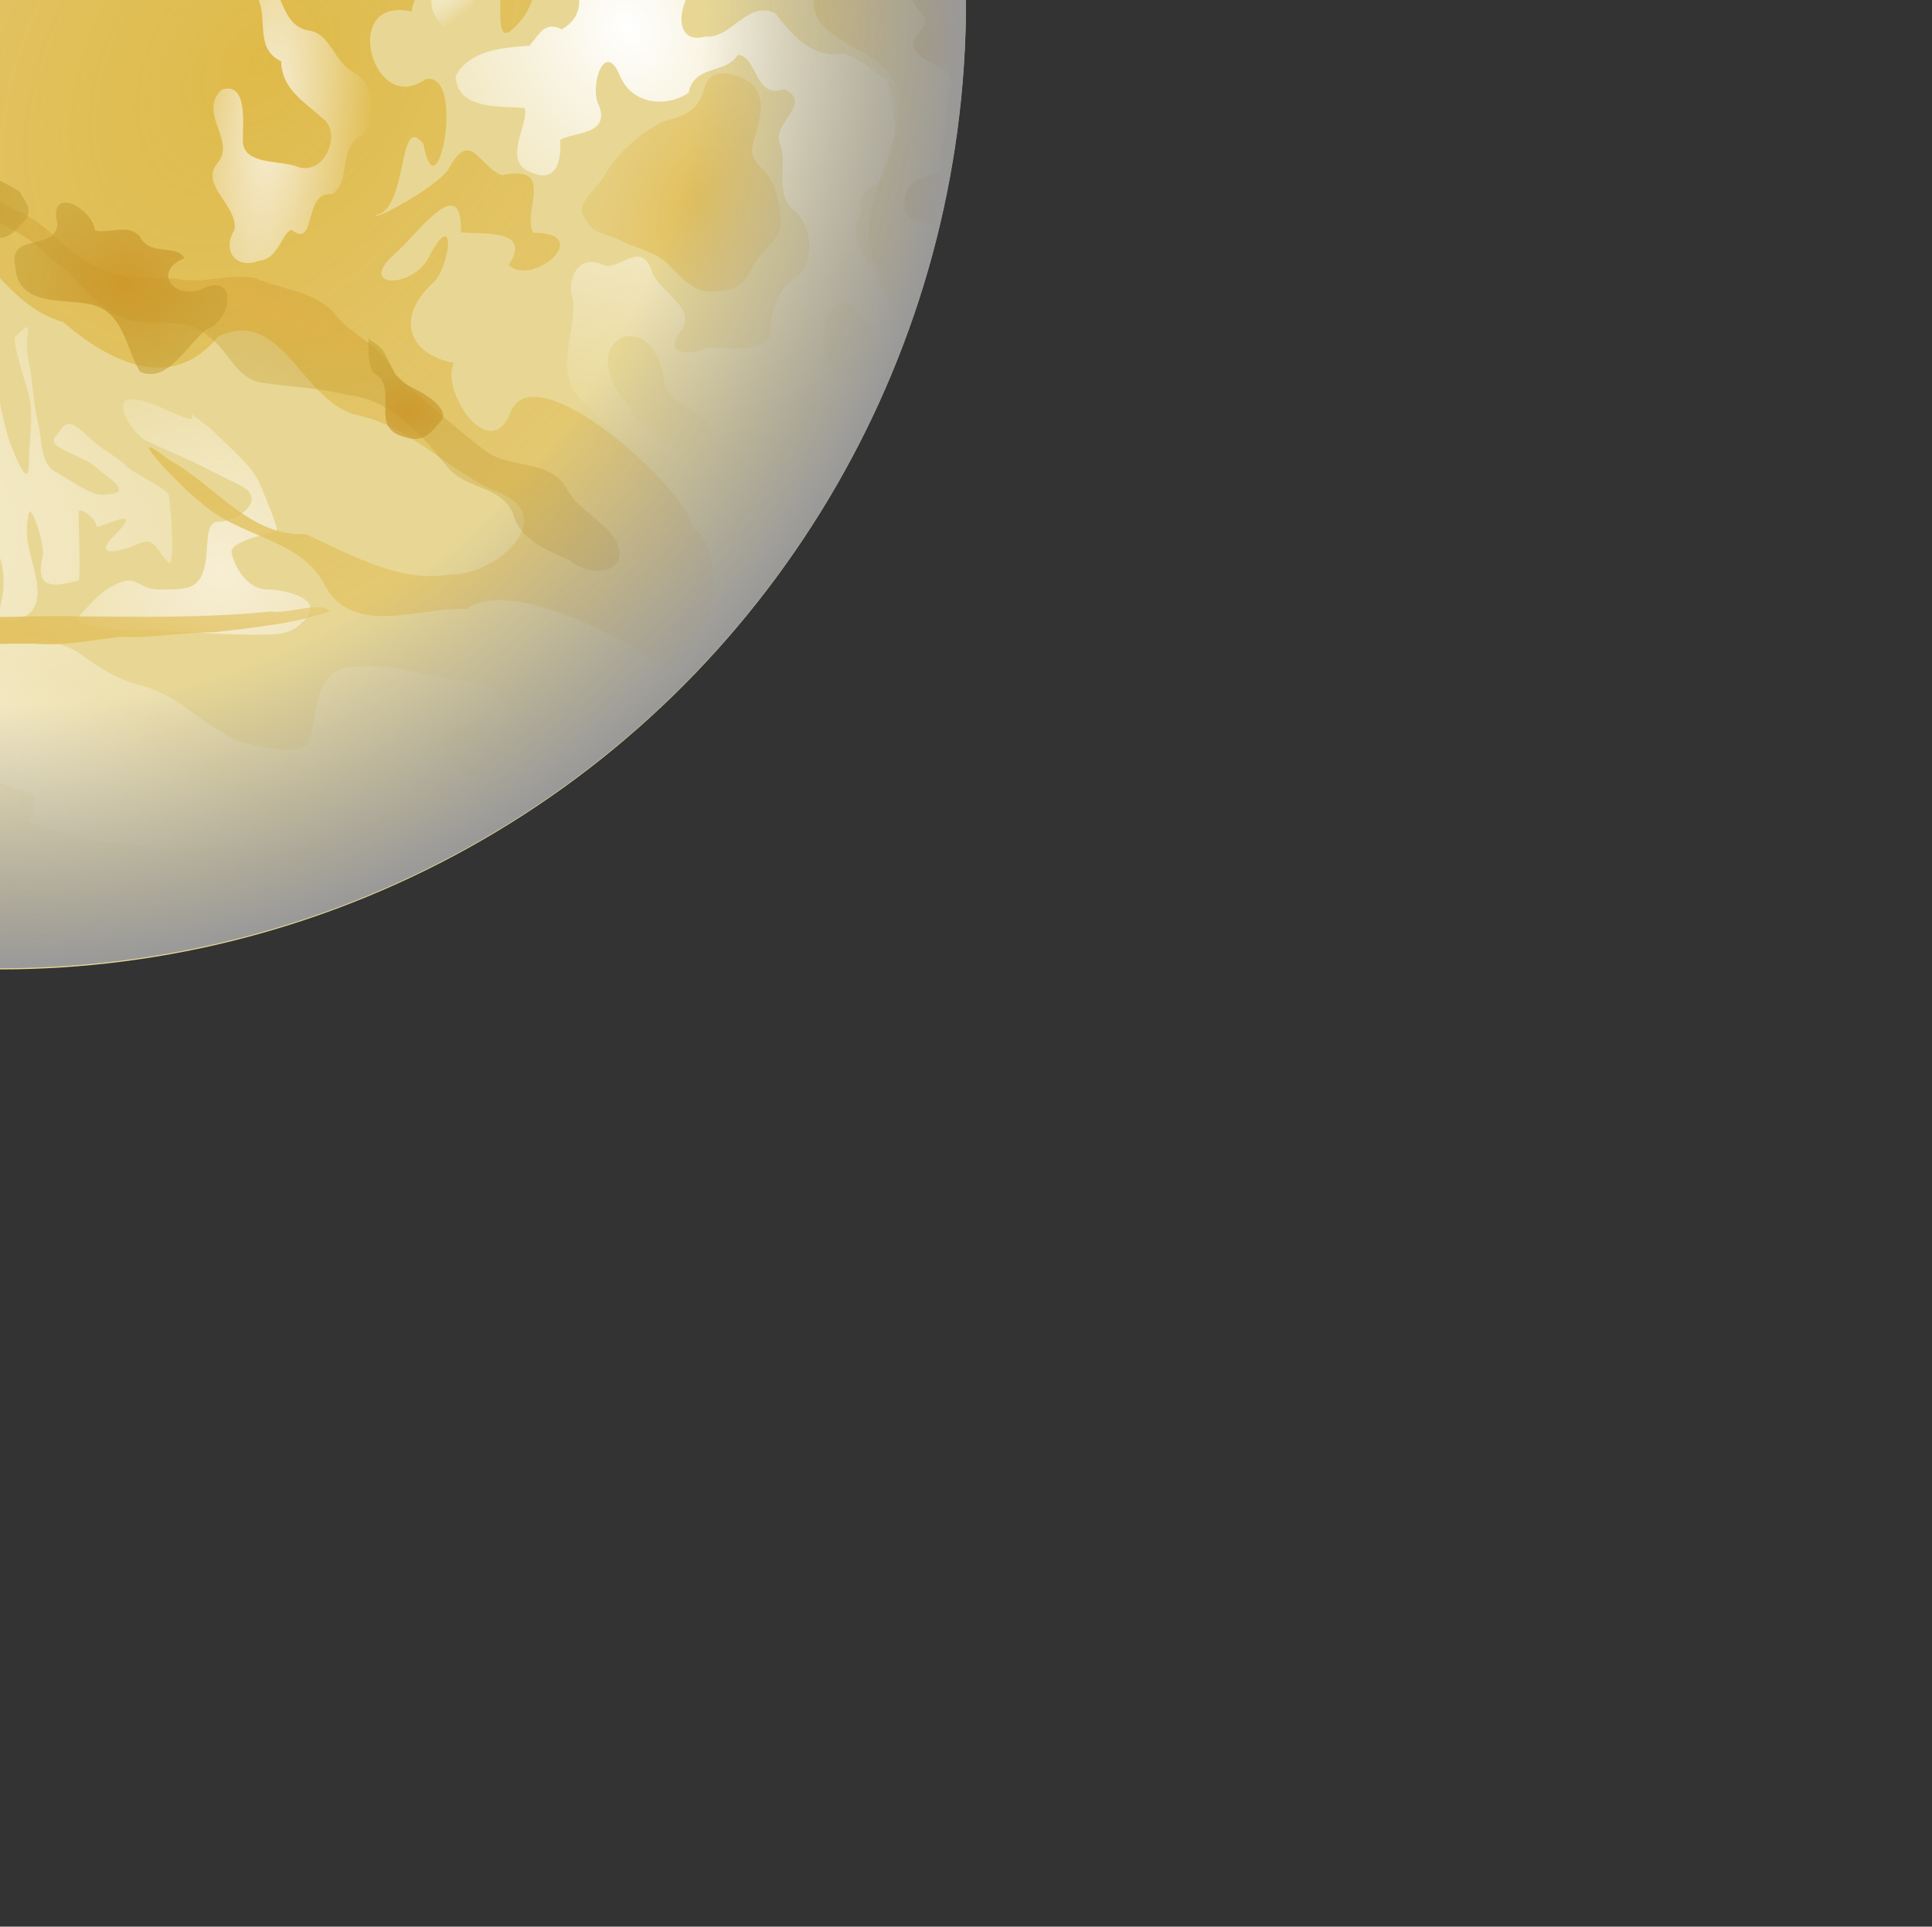 <?xml version="1.0" encoding="UTF-8" standalone="no"?>
<!-- Created with Inkscape (http://www.inkscape.org/) -->

<svg
   id="svg2"
   sodipodi:docname="Venus.svg"
   viewBox="0 0 613.01 611.43"
   sodipodi:version="0.32"
   version="1.1"
   inkscape:version="1.2.1 (9c6d41e410, 2022-07-14)"
   inkscape:export-filename="Venus.png"
   inkscape:export-xdpi="96"
   inkscape:export-ydpi="96"
   xmlns:inkscape="http://www.inkscape.org/namespaces/inkscape"
   xmlns:sodipodi="http://sodipodi.sourceforge.net/DTD/sodipodi-0.dtd"
   xmlns:xlink="http://www.w3.org/1999/xlink"
   xmlns="http://www.w3.org/2000/svg"
   xmlns:svg="http://www.w3.org/2000/svg"
   xmlns:rdf="http://www.w3.org/1999/02/22-rdf-syntax-ns#"
   xmlns:cc="http://creativecommons.org/ns#"
   xmlns:dc="http://purl.org/dc/elements/1.1/">
  <rect x="0" y="0" width="613.01" height="611.43" fill="#333333" stroke="none"/>
  <defs
     id="defs4">
    <linearGradient
       inkscape:collect="always"
       id="linearGradient1027">
      <stop
         style="stop-color:#999999;stop-opacity:0;"
         offset="0.728"
         id="stop1025" />
      <stop
         style="stop-color:#999999;stop-opacity:1;"
         offset="1"
         id="stop1023" />
    </linearGradient>
    <linearGradient
       id="linearGradient1021">
      <stop
         id="stop1017"
         style="stop-color:#ffffff;stop-opacity:1;"
         offset="0" />
      <stop
         id="stop1019"
         style="stop-color:#f8f1dc;stop-opacity:0"
         offset="1" />
    </linearGradient>
    <linearGradient
       id="linearGradient5931">
      <stop
         id="stop5933"
         style="stop-color:#daa02f;stop-opacity:.447"
         offset="0" />
      <stop
         id="stop5935"
         style="stop-color:#bc9624;stop-opacity:.296"
         offset="1" />
    </linearGradient>
    <linearGradient
       id="linearGradient4436">
      <stop
         id="stop4438"
         style="stop-color:#cc9223;stop-opacity:.776"
         offset="0" />
      <stop
         id="stop4440"
         style="stop-color:#c29e33;stop-opacity:.529"
         offset="1" />
    </linearGradient>
    <linearGradient
       id="linearGradient4418">
      <stop
         id="stop4420"
         style="stop-color:#e2c05b"
         offset="0" />
      <stop
         id="stop4422"
         style="stop-color:#e4c873;stop-opacity:.653"
         offset="1" />
    </linearGradient>
    <linearGradient
       id="linearGradient4347">
      <stop
         id="stop4349"
         style="stop-color:#f7eed4"
         offset="0" />
      <stop
         id="stop4351"
         style="stop-color:#f8f1dc;stop-opacity:0"
         offset="1" />
    </linearGradient>
    <linearGradient
       id="linearGradient4322">
      <stop
         id="stop4324"
         style="stop-color:#ffffff"
         offset="0" />
      <stop
         id="stop4326"
         style="stop-color:#f8f1dc;stop-opacity:0"
         offset="1" />
    </linearGradient>
    <radialGradient
       id="radialGradient4331"
       xlink:href="#linearGradient4322"
       gradientUnits="userSpaceOnUse"
       cy="1112.6"
       cx="566.59"
       gradientTransform="matrix(0.322,0.602,-0.516,0.276,958.72,-281.83)"
       r="207.66"
       inkscape:collect="always" />
    <radialGradient
       id="radialGradient4333"
       xlink:href="#linearGradient4322"
       gradientUnits="userSpaceOnUse"
       cy="122.72"
       cx="336.27"
       gradientTransform="matrix(1.505,-0.324,0.053,0.246,-176.38,201.35)"
       r="207.66"
       inkscape:collect="always" />
    <radialGradient
       id="radialGradient4339"
       xlink:href="#linearGradient4322"
       gradientUnits="userSpaceOnUse"
       cy="801.81"
       cx="307.26"
       gradientTransform="matrix(1.31,-0.288,0.159,0.723,-223.12,-199.43)"
       r="207.66"
       inkscape:collect="always" />
    <radialGradient
       id="radialGradient4341"
       xlink:href="#linearGradient4322"
       gradientUnits="userSpaceOnUse"
       cy="1177"
       cx="273.42"
       gradientTransform="matrix(0.244,0.033,-0.014,0.102,222.77,253.05)"
       r="207.66"
       inkscape:collect="always" />
    <radialGradient
       id="radialGradient4343"
       xlink:href="#linearGradient4322"
       gradientUnits="userSpaceOnUse"
       cy="1632.9"
       cx="194.13"
       gradientTransform="matrix(1.767,0.38,-0.144,0.669,85.968,-671.59)"
       r="207.66"
       inkscape:collect="always" />
    <radialGradient
       id="radialGradient4345"
       xlink:href="#linearGradient4347"
       gradientUnits="userSpaceOnUse"
       cy="1995.5"
       cx="260.62"
       gradientTransform="matrix(1.009,0.279,-0.066,0.238,124.84,31.647)"
       r="207.66"
       inkscape:collect="always" />
    <radialGradient
       id="radialGradient4353"
       xlink:href="#linearGradient4347"
       gradientUnits="userSpaceOnUse"
       cy="1501.7"
       cx="48.571"
       gradientTransform="matrix(0.839,-0.254,0.074,0.243,-37.734,-80.893)"
       r="207.66"
       inkscape:collect="always" />
    <radialGradient
       id="radialGradient4355"
       xlink:href="#linearGradient4347"
       gradientUnits="userSpaceOnUse"
       cy="1807.4"
       cx="418.48"
       gradientTransform="matrix(0.439,0.041,-0.039,0.413,324.59,-225.26)"
       r="207.66"
       inkscape:collect="always" />
    <radialGradient
       id="radialGradient4412"
       xlink:href="#linearGradient4347"
       gradientUnits="userSpaceOnUse"
       cy="1287.8"
       cx="423.63"
       gradientTransform="matrix(0.299,-0.056,0.024,0.127,365.47,128.11)"
       r="207.66"
       inkscape:collect="always" />
    <radialGradient
       id="radialGradient4414"
       xlink:href="#linearGradient4347"
       gradientUnits="userSpaceOnUse"
       cy="1548.5"
       cx="393.96"
       gradientTransform="matrix(0.154,0.015,-0.054,0.538,476.84,-444.96)"
       r="207.66"
       inkscape:collect="always" />
    <radialGradient
       id="radialGradient4416"
       xlink:href="#linearGradient4347"
       gradientUnits="userSpaceOnUse"
       cy="1448.4"
       cx="771.32"
       gradientTransform="matrix(0.031,0.033,-0.152,0.142,713.99,115.73)"
       r="207.66"
       inkscape:collect="always" />
    <radialGradient
       id="radialGradient4424"
       gradientUnits="userSpaceOnUse"
       cy="1533.7"
       cx="374.82"
       gradientTransform="matrix(0.844,0.652,-0.939,1.215,1574.4,-1731.2)"
       r="207.66"
       inkscape:collect="always">
      <stop
         id="stop6025"
         style="stop-color:#dfba49"
         offset="0" />
      <stop
         id="stop6027"
         style="stop-color:#e4c873;stop-opacity:.653"
         offset="1" />
    </radialGradient>
    <radialGradient
       id="radialGradient4426"
       xlink:href="#linearGradient4418"
       gradientUnits="userSpaceOnUse"
       cy="1406.5"
       cx="158.99"
       gradientTransform="matrix(0.011,0.125,-0.75,0.066,1401.8,79.76)"
       r="207.66"
       inkscape:collect="always" />
    <radialGradient
       id="radialGradient4428"
       xlink:href="#linearGradient4418"
       gradientUnits="userSpaceOnUse"
       cy="1448.2"
       cx="678.5"
       gradientTransform="matrix(0.024,0.123,-0.722,0.14,1353.2,-26.714)"
       r="207.66"
       inkscape:collect="always" />
    <radialGradient
       id="radialGradient4430"
       xlink:href="#linearGradient4418"
       gradientUnits="userSpaceOnUse"
       cy="1585.3"
       cx="1969.2"
       gradientTransform="matrix(0.123,0.023,-0.021,0.11,26.207,208.23)"
       r="207.66"
       inkscape:collect="always" />
    <radialGradient
       id="radialGradient4432"
       xlink:href="#linearGradient4418"
       gradientUnits="userSpaceOnUse"
       cy="1760.2"
       cx="1641.7"
       gradientTransform="matrix(0.123,0.023,-0.021,0.11,26.207,208.23)"
       r="207.66"
       inkscape:collect="always" />
    <radialGradient
       id="radialGradient4446"
       xlink:href="#linearGradient4436"
       gradientUnits="userSpaceOnUse"
       cy="-728.98"
       cx="4795"
       gradientTransform="matrix(0.154,-0.061,0.041,0.105,-76.908,606.22)"
       r="207.66"
       inkscape:collect="always" />
    <radialGradient
       id="radialGradient4448"
       xlink:href="#linearGradient4436"
       gradientUnits="userSpaceOnUse"
       cy="1670.7"
       cx="4144.9"
       gradientTransform="matrix(0.105,0.015,-0.01,0.072,78.677,305.24)"
       r="207.66"
       inkscape:collect="always" />
    <radialGradient
       id="radialGradient5938"
       xlink:href="#linearGradient5931"
       gradientUnits="userSpaceOnUse"
       cy="3110.5"
       cx="3315.9"
       gradientTransform="matrix(0.642,0.223,-0.034,0.098,-1574.6,-591.26)"
       r="207.66"
       inkscape:collect="always" />
    <radialGradient
       id="radialGradient5943"
       xlink:href="#linearGradient4436"
       gradientUnits="userSpaceOnUse"
       cy="72.615"
       cx="3383.4"
       gradientTransform="matrix(0.398,-0.093,0.012,0.05,-906.33,607.25)"
       r="207.66"
       inkscape:collect="always" />
    <radialGradient
       id="radialGradient6002"
       xlink:href="#linearGradient4436"
       gradientUnits="userSpaceOnUse"
       cy="484.89"
       cx="5263.6"
       gradientTransform="matrix(0.013,-0.352,0.093,0.003,550.99,2241)"
       r="207.66"
       inkscape:collect="always" />
    <radialGradient
       id="radialGradient6008"
       xlink:href="#linearGradient4418"
       gradientUnits="userSpaceOnUse"
       cy="1497.7"
       cx="3020.4"
       gradientTransform="matrix(-0.012,0.125,-0.935,-0.088,1779.1,309.61)"
       r="207.66"
       inkscape:collect="always" />
    <radialGradient
       id="radialGradient6012"
       xlink:href="#linearGradient4418"
       gradientUnits="userSpaceOnUse"
       cy="1501.5"
       cx="501.56"
       gradientTransform="matrix(0.126,0.056,-0.094,0.214,665.99,70.581)"
       r="207.66"
       inkscape:collect="always" />
    <radialGradient
       id="radialGradient6017"
       xlink:href="#linearGradient5931"
       gradientUnits="userSpaceOnUse"
       cy="1146.9"
       cx="3421"
       gradientTransform="matrix(0.35,-0.199,0.074,0.13,-698.74,817.33)"
       r="207.66"
       inkscape:collect="always" />
    <radialGradient
       id="radialGradient6019"
       xlink:href="#linearGradient4436"
       gradientUnits="userSpaceOnUse"
       cy="1456.3"
       cx="3351.6"
       gradientTransform="matrix(0.171,-0.009,0.008,0.154,-177.64,252.51)"
       r="207.66"
       inkscape:collect="always" />
    <radialGradient
       id="radialGradient6021"
       xlink:href="#linearGradient4436"
       gradientUnits="userSpaceOnUse"
       cy="1289.3"
       cx="2793.9"
       gradientTransform="matrix(0.161,0.031,-0.027,0.145,-72.409,142.95)"
       r="207.66"
       inkscape:collect="always" />
    <radialGradient
       id="radialGradient6031"
       xlink:href="#linearGradient4418"
       gradientUnits="userSpaceOnUse"
       cy="1049.4"
       cx="565.64"
       gradientTransform="matrix(-0.106,-0.195,0.545,-0.297,122.66,642.4)"
       r="207.66"
       inkscape:collect="always" />
    <radialGradient
       inkscape:collect="always"
       xlink:href="#linearGradient1027"
       id="radialGradient1029"
       cx="-2.1972655e-06"
       cy="0.788"
       fx="-2.1972655e-06"
       fy="0.788"
       r="306.504"
       gradientUnits="userSpaceOnUse" />
  </defs>
  <sodipodi:namedview
     id="base"
     bordercolor="#666666"
     inkscape:pageshadow="2"
     inkscape:window-y="-9"
     pagecolor="#ffffff"
     inkscape:window-maximized="1"
     inkscape:window-width="1920"
     inkscape:zoom="0.49497475"
     inkscape:window-x="-9"
     showgrid="false"
     borderopacity="1.0"
     inkscape:current-layer="layer2"
     inkscape:cx="278.8021"
     inkscape:cy="-41.416254"
     inkscape:window-height="1001"
     showborder="false"
     inkscape:pageopacity="0.0"
     inkscape:document-units="px"
     inkscape:showpageshadow="2"
     inkscape:pagecheckerboard="0"
     inkscape:deskcolor="#d1d1d1" />
  <g
     inkscape:groupmode="layer"
     id="layer2"
     inkscape:label="Layer 2">
    <g
       id="g562"
       transform="matrix(1,0,0,1.003,-61.435,-51.715)">
      <g
         id="g6033"
         transform="translate(-306.504,-305.716)">
        <circle
           id="path1379"
           style="color:#000000;fill:#e8d794;fill-rule:evenodd"
           transform="matrix(1.007,0,0,1.005,-0.424,-3.111)"
           cx="365.714"
           cy="359.505"
           r="304.286" />
        <path
           id="path2836"
           inkscape:connector-curvature="0"
           sodipodi:nodetypes="ccsssssssssssssssssssssssssssssssssssssssssssssssssssssssssssssssssssssssssssssssssssssssssssssssssssssssssssssssssssssc"
           style="color:#000000;fill:url(#radialGradient4343);fill-rule:evenodd"
           d="m 522.05,622.27 c 5.3,-2.94 7.66,-4.52 11.16,-6.69 -4.62,-2.09 -11.06,-9.29 -16.07,-11.79 -6.02,-3.01 -6.97,-6.47 -8.57,-12.86 -1.2,-4.82 12.55,-4.28 17.14,-4.28 10.26,0 -0.52,-10.52 -1.42,-11.43 -2.3,-2.3 -15.77,-3.23 -20,-4.29 -7.47,-1.86 -11.8,-2.85 -20,-2.85 -8.93,0 -11.46,1.47 -14.29,7.14 -2.33,4.66 -2.34,13.24 -4.29,17.14 -2.25,4.51 -18.62,0.35 -20,0 -5.17,-1.29 -13.58,-7.33 -17.14,-10 -6.03,-4.52 -11.32,-7.11 -17.14,-8.57 -7.04,-1.76 -13.98,-6.55 -18.57,-10 -3.35,-2.51 -13.54,-4.81 -17.15,-5.71 -6.66,-1.67 -12.26,-1.43 -20,-1.43 -5.49,0 -15.12,-1.28 -21.42,-2.86 -10.09,-2.52 -20.13,-1.82 -30,-4.28 -7.65,-1.92 -16.16,-4.29 -24.29,-4.29 -7.8,0 -18.29,-5.29 -25.71,-7.14 -5.99,-1.5 -14.52,-6.97 -18.58,-10 -4.09,-3.08 -11.7,-5.14 -15.71,-7.15 -4.81,-2.4 -13.22,-1.42 -20,-1.42 -7.33,0 -12.97,-1.46 -18.57,-2.86 -5.72,-1.43 -9.77,-5.49 -12.86,-8.57 -4,-4.01 1.27,-13.63 1.43,-14.29 0.3,-1.21 12.5,-2.85 14.29,-10 2.18,-8.73 11.94,1.03 12.85,2.86 2.8,5.6 12.5,1.34 18.57,2.86 5.48,1.36 7.03,8.45 10,11.42 5.86,5.86 2.38,-2.34 4.29,-10 0.87,-3.46 14.81,-2.85 18.57,-2.85 5.2,0 14.49,1.83 18.57,2.85 10.18,2.55 10.63,-5.2 25.72,-1.42 6.71,1.67 10.36,6.87 17.14,8.57 9.81,2.45 11.65,-1.21 17.14,4.28 5.16,5.16 1.97,10.89 10,2.86 6.4,-6.4 3.33,-2.41 5.72,7.14 2,7.99 10.56,-1.99 12.85,-4.28 4.26,-4.26 -5.71,11.12 -5.71,17.14 0,2.42 14.19,4.95 15.71,5.71 3.72,1.86 3.79,12.01 2.86,15.72 -2.57,10.27 1.99,8.29 7.14,5.71 5.98,-2.98 4.08,-10.83 2.86,-15.71 -1.58,-6.35 -3.04,-10.69 -1.43,-17.14 0.69,-2.74 5.33,10.12 4.29,14.28 -2.81,11.24 5.88,8.53 11.43,7.14 0.74,-0.18 0,-19.49 0,-21.42 0,-2.39 5.71,1.9 5.71,4.28 0,1.39 16.43,-7.85 5.72,2.86 -8.05,8.05 3.87,4.49 7.14,2.86 5.54,-2.78 5.57,1.29 10,5.71 2.23,2.23 0.6,-20.02 0,-21.43 -0.91,-2.11 -11.32,-7.03 -12.86,-8.57 -3.93,-3.93 -8.24,-5.39 -12.86,-10 -7.33,-7.34 -7.84,-2.15 -10,0 -3.83,3.84 9.02,6.16 12.86,10 2.94,2.94 13.61,8.57 1.43,8.57 -3.73,0 -11.73,-5.86 -14.29,-7.14 -5.07,-2.54 -4.45,-10.69 -5.71,-15.72 -1.76,-7.02 -1.66,-13.79 -2.86,-18.57 -2.26,-9.04 2.85,-15.7 -4.28,-8.57 -1.29,1.29 3.48,15.36 4.28,18.57 1.56,6.23 0,14.97 0,21.43 0,10.62 -6.37,-6.91 -7.14,-10 -1.71,-6.84 -2.86,-11.16 -2.86,-18.57 0,-6.98 -3.52,-11.32 -5.71,-15.71 -2.91,-5.81 -2.98,-10.13 -7.14,-14.29 -0.52,-0.51 2.39,15.31 2.85,17.14 1.54,6.15 4.1,10.66 5.72,17.15 1.43,5.72 2.85,10.05 2.85,18.57 0,12.41 -4.71,4.85 -7.14,0 -2.46,-4.92 -5.4,-9.69 -8.57,-12.86 -6.09,-6.09 3.83,-11.54 -7.14,-14.29 -7.59,-1.89 -5.79,-5.01 -14.29,-7.14 -4.43,-1.11 6.44,-10.72 7.14,-11.43 7.27,-7.26 -18.15,-5.92 -4.28,-12.85 7.45,-3.73 -7.39,-9.41 -8.57,-10 -0.93,-0.47 -8.57,-19.45 -8.57,-4.29 0,8.34 -0.32,7.3 -8.58,11.43 -3.86,1.93 1.43,12.65 1.43,17.14 0,8.23 3.17,10.31 7.15,14.29 6.05,6.05 5.99,13.28 -1.43,11.43 -5.75,-1.44 -9.39,-4.29 -18.57,-4.29 -8.66,0 -2.48,-8.57 -12.86,-8.57 -8.62,0 -11.19,1.55 -17.14,-1.43 -7.46,-3.73 -5.77,-9.79 -4.29,-15.71 2.24,-8.98 -5.53,-8.53 -11.43,-10 -7.58,-1.9 -12.72,1.42 -20,1.42 -6.27,0 -6.1,9.36 -8.57,14.29 -0.88,1.75 -11.95,6.56 -14.29,7.14 -4.38,1.1 -11.35,-5.67 -14.28,-7.14 -5.38,-2.69 -13.61,-1.43 -20,-1.43 -4.71,0 -12.44,-5.97 -17.14,-7.14 -8.54,-2.14 -13.57,2.84 -15.72,7.14 -3.76,7.53 -2.07,9.61 -8.57,12.86 -4.8,2.4 -17.05,-0.69 -20,-1.43 -5.74,-1.44 -9.76,-5.48 -12.857,-8.57 -4.371,-4.37 -6.958,-7.1 -12.857,-8.57 -10.379,-2.6 -9.064,0.83 -7.322,6.43 9.528,30.56 27.186,61.83 43.216,83.75 2.28,3.12 33.1,-2.22 35.53,-1.61 6.51,1.63 12.91,2.17 20,5.71 6.02,3.01 14.14,3.5 18.58,5.72 7.59,3.79 12.43,7.75 21.42,10 7.6,1.89 12.66,1.28 18.58,5.71 3.93,2.95 16.93,5.66 22.85,7.14 7.13,1.79 14.17,4.26 20,5.72 8.34,2.08 19.19,10.31 24.29,12.86 6.86,3.43 15.96,5.47 24.28,7.14 8.89,1.78 15.94,4.28 25.72,4.28 7.84,0 18.11,5.24 25.71,7.15 2.77,0.69 2.02,6.55 0,8.57 -1.36,1.36 14.73,5.46 15.72,5.71 6.97,1.74 14.55,1.14 21.43,2.86 6.23,1.56 14.97,0 21.42,0 h 50 c 8.63,0 12.75,-1.4 18.58,-2.86 6.23,-1.56 11.3,-0.09 17.76,-0.09 z" />
        <path
           id="path2851"
           style="color:#000000;fill:url(#radialGradient4331);fill-rule:evenodd"
           inkscape:connector-curvature="0"
           d="m 649.29,382.36 c 3.49,10.4 3.64,22.66 -1.55,32.52 -4.17,2.06 -7.96,3.51 -6.55,9.59 -4.59,6.97 1.5,13.68 4.07,20.04 3.4,4.6 7.38,18.39 -2.81,14.88 -2.6,-5.44 -7.62,-9.52 -11.76,-2.54 -3.4,7.69 -1.9,16.99 6.18,20.66 3.84,7.86 -12.81,5.26 -9.01,14.85 2.25,7.99 -7.33,15.38 -12.7,7.85 -1.06,-6.65 -6.76,-7.47 -8.73,-0.7 -0.8,12.2 -11.67,1.34 -12.48,-5.23 -2.19,-7.87 -12.44,-7.66 -15.01,-14.95 -0.86,-7.16 -3.86,-16.78 -12.94,-15.57 -9.31,3.91 -4.21,15.69 0.84,21.13 4.15,7.14 10.18,12.24 16.86,16.77 4.13,3.98 16.06,13.23 8.73,18.45 -9.55,-1.51 -16.6,-9.96 -22.28,-17.24 -5.84,-8.65 -15.12,-14.42 -20.85,-23.15 -3.71,-9.14 1.05,-17.84 0.59,-27.01 -2.61,-7.19 1.74,-15.85 10.11,-11.3 5.36,0.56 11.25,-7.62 14.6,1.2 1.94,7.13 15.23,11.98 9.3,19.54 -5.84,7.45 3.18,7.6 8.24,5.21 6.56,-0.45 16.03,2.18 20.38,-3.73 -0.23,-7.29 1.96,-15.46 8.77,-19.29 5.17,-4.63 4.21,-15.23 -0.7,-19.94 -7.68,-5.26 -2.24,-15.12 -5.34,-22.23 -1.98,-5.82 10.73,-12.56 1.51,-16.7 -9.44,3.39 -8.47,-10.47 -14.69,-10.84 -3.91,6.24 -13.83,3 -15.64,12.02 -7.56,5.01 -18.45,3.4 -21.94,-5.81 -4.96,-11.16 -9.57,4.22 -6.55,9.72 3.74,9.53 -8.04,8.41 -12.23,10.96 0.33,6.34 -0.97,13.88 -9.26,10.3 -9.68,-3.37 -0.23,-15.92 -2.08,-20.39 -7.75,-0.7 -21.31,0.81 -21.88,-10.09 4.56,-8.33 15.1,-8.96 23.46,-9.58 3.12,-3.68 4.89,-7.93 10.23,-5.2 7.5,-4.17 6.99,-12.56 0.74,-17.47 -0.17,-4.53 -1.1,-14.13 1.82,-15.86 4.76,1.31 6.02,14.81 10.09,10.83 -2.22,-6.29 -2.37,-17.66 6.96,-11.09 0.94,5.38 -0.71,16.88 8.55,12.55 6.66,-5.35 19.62,-3.11 14.59,7.34 -5.66,4.1 -7.97,18.86 2.8,16.01 8.35,0.7 13.32,-11.6 22.15,-7.46 5.54,7.12 11.58,14.42 21.76,12.82 5.14,1.46 8.98,5.66 13.65,8.13 z" />
        <path
           id="path4361"
           style="color:#000000;fill:url(#radialGradient4428);fill-rule:evenodd"
           inkscape:connector-curvature="0"
           d="m 238.57,266.65 c 9.19,1.5 17.74,-3.89 26.7,-5.05 12.04,-1.55 24.48,0.69 36.23,-3.19 7.36,-1.47 12.94,-7.28 20.43,-8.44 6.61,-3.25 14.14,-2.39 20.87,-4.82 6.63,-3.65 13.99,-5.2 21.23,-7.08 6.71,-2.33 13.12,-5.61 20.34,-6.25 7.9,-2.3 16.55,-1.66 24.24,0.68 -5.9,6.06 -13.54,9.89 -20.51,14.5 -7.87,6.05 -12.66,15.24 -14.97,24.74 -2.58,5.45 -7.39,10.49 -13.33,12.05 -14.33,3.03 -29.24,-0.19 -43.55,3.27 -11.2,1.71 -22.57,0.54 -33.83,1.5 -7.83,0.47 -13.12,-6.16 -20,-8.47 -6.7,-0.81 -14.66,-0.33 -19.09,-6.62 -1.83,-2.1 -3.33,-4.45 -4.76,-6.82 z" />
        <path
           id="path2856"
           style="color:#000000;fill:url(#radialGradient4339);fill-rule:evenodd"
           inkscape:connector-curvature="0"
           d="m 437.14,232.36 c 2.84,0 16.28,1.57 21.43,2.86 9,2.25 -9.5,8.57 -12.86,8.57 -6.57,0 -13.32,1.43 -21.42,1.43 -8.56,0 -12.66,1.02 -20,2.86 -7.59,1.89 -14,4.85 -18.58,7.14 -7.23,3.62 -12.11,6.05 -17.14,8.57 -5.16,2.58 -8.12,6.69 -11.43,10 -7.87,7.87 -0.05,7.87 2.86,7.14 5.8,-1.45 9.24,-4.95 12.86,-8.57 3.86,-3.86 10.26,-5.13 14.28,-7.14 6.28,-3.14 11.7,-4.35 17.15,-5.71 6.38,-1.6 10.41,-2.61 17.14,-4.29 5.99,-1.5 10.44,-2.86 18.57,-2.86 8.16,0 11.51,-0.67 18.57,2.86 6.95,3.48 16.13,0.97 2.86,4.29 -7.36,1.83 -14.18,0.66 -18.57,2.85 -5.27,2.64 -0.12,12.98 -4.29,17.15 -5.48,5.48 -6.18,7.14 -15.71,7.14 -6.89,0 -9.7,-4.21 -15.72,-5.72 -3.34,-0.83 -9.92,7.11 -12.85,8.58 -6.28,3.13 -9.87,2.72 -14.29,7.14 -3.43,3.43 -5.52,11.04 -7.14,14.28 -3.33,6.66 -5.91,10.39 -8.57,15.72 -2.81,5.62 -12.86,4.36 -12.86,-2.86 0,-7.1 4.28,-10.51 4.28,-18.57 0,-6.46 4.64,-11.78 -2.85,-4.29 -3.81,3.81 -1.91,13.34 -5.72,17.15 -5.26,5.26 -13.01,-8.1 -17.14,-14.29 -1.87,-2.8 -3.78,7.14 -7.14,7.14 -9.22,0 -1.03,-16.11 -11.43,-5.71 -2.59,2.59 4.28,12.63 4.28,17.14 0,9.17 -0.91,10.94 -8.57,12.86 -6.97,1.74 -8.09,1.67 -14.28,-1.43 -4.79,-2.39 -10.02,-6.44 -14.29,-8.57 -6.31,-3.15 -12.79,-3.54 -17.14,-5.71 -5.58,-2.79 -13.41,-1.57 -18.57,-2.86 -8.7,-2.18 -13.8,0.94 -18.57,5.71 -6.04,6.04 -5.95,4.89 1.42,8.57 8.64,4.32 1.65,9.18 -2.85,11.43 -6.54,3.27 -14.46,4.33 -20,5.72 -6.23,1.55 -14.97,0 -21.43,0 -5.56,0 -13.47,6.73 -17.14,8.57 -8.68,4.34 1.83,11.83 4.28,14.28 5.12,5.12 6.88,5.19 10,11.43 2.32,4.63 0.46,16.11 1.43,20 2.02,8.07 9.69,8.78 11.43,15.72 1.79,7.18 -11.76,5.71 -17.14,5.71 -5.58,0 -12.59,-9.73 -14.29,-11.43 -3.57,-3.57 -5,-9.28 -8.57,-12.85 -3.42,-3.43 -15.03,-0.89 -18.57,0 -9.46,2.36 -9.91,-5.36 -11.43,-11.43 -1.18,-4.71 4.07,-12.44 5.71,-15.72 3.37,-6.73 4.64,-12.88 2.86,-20 -2.22,-8.89 0.87,-13.29 5.71,-15.71 5.88,-2.94 12.91,-2.17 17.15,-4.29 6.91,-3.45 7.75,-6.58 15.71,-8.57 9.58,-2.39 13.5,-2.58 11.43,5.72 -1.45,5.8 -9.47,10 2.86,10 8.88,0 10.16,-2.86 18.57,-2.86 5.76,0 5.71,-11.74 5.71,-12.86 0,-5.57 -7.14,-5.45 -7.14,-14.28 0,-5.01 9.38,-8.58 14.29,-8.58 8.61,0 10.53,-2.32 15.71,2.86 3.7,3.7 7.11,11.29 4.29,0 -2.55,-10.18 3.58,-9.83 10,-11.43 10.01,-2.5 4.16,-6.4 -4.29,-4.28 -11.35,2.83 -2.99,-8.51 0,-10 4.97,-2.49 17.14,0 22.86,0 6.19,0 9.95,4.27 15.71,5.71 8.15,2.04 10.72,-2.86 18.57,-2.86 6.69,0 9.39,-5.92 11.43,-10 0.62,-1.24 18.31,-2.43 20,-2.85 5.31,-1.33 9.97,-5.68 12.86,-8.57 2.9,-2.9 11.93,-5.72 17.14,-5.72 5.9,0 10.47,-5.83 15.72,-7.14 4.29,-1.08 9.93,-4.27 15.71,-5.72 7.56,-1.89 10.99,-5.6 17.14,-7.14 6.84,-1.71 13.77,-1.2 18.57,0 3.02,0.75 9.47,-1.03 11.43,-1.43 z" />
        <path
           id="path2858"
           style="color:#000000;fill:url(#radialGradient4341);fill-rule:evenodd"
           inkscape:connector-curvature="0"
           d="m 264.29,375.22 c 6.61,1.65 -13.19,-4.29 -20,-4.29 -7.3,0 -14.63,0.09 -20,1.43 -8.24,2.06 -11.39,6.99 -12.86,12.86 -2.65,10.58 9.86,3.61 12.86,2.86 7.52,-1.89 10.19,-5.41 17.14,-7.15 6.94,-1.73 11.59,3.65 15.71,5.72 6.01,3 9.42,4.43 15.72,2.86 6.34,-1.59 10.68,-3.05 17.14,-1.43 6.16,1.54 15.94,-0.42 20,-1.43 9.54,-2.39 -8.79,-8.27 -10,-8.57 -9.25,-2.32 -10.08,-1.06 -15.71,-8.57 -1.82,-2.43 -10.92,-6.89 -14.29,-8.58 -6.92,-3.46 -11.28,-6.85 -7.14,1.43 3.82,7.64 6.66,-0.22 1.43,12.86 z" />
        <path
           id="path2860"
           style="color:#000000;fill:url(#radialGradient4355);fill-rule:evenodd"
           inkscape:connector-curvature="0"
           d="m 428.57,488.08 c 3.05,6.09 -13.38,-5.94 -20,-4.29 -4.55,1.14 1.52,10.76 5.72,12.86 6.42,3.21 11.1,4.84 15.71,7.14 5.27,2.64 9.83,4.92 14.29,7.14 8.65,4.33 -0.78,11.43 -7.15,11.43 -4.46,0 -2.85,8.55 -4.28,14.29 -1.86,7.44 -6.16,7.14 -14.29,7.14 -7.51,0 -6.7,-5.22 -14.28,-1.43 -5.37,2.69 -8.01,6.58 -11.43,10 -3.72,3.72 14.77,4.29 17.14,4.29 13.08,0 26.17,1.43 37.14,1.43 9.62,0 12.65,0.21 17.15,-4.29 7.64,-7.64 -7.46,-10 -11.43,-10 -6.4,0 -10.26,-6.76 -11.43,-11.43 -1.01,-4.02 12.47,-6.23 14.28,-7.14 0.88,-0.44 -5.35,-15 -5.71,-15.71 -2.63,-5.26 -9.76,-11.2 -12.86,-14.29 -3.58,-3.59 -0.9,-1.01 -8.57,-7.14 z" />
        <path
           id="path2864"
           inkscape:connector-curvature="0"
           sodipodi:nodetypes="ccsssssssssssssssssssssc"
           style="color:#000000;fill:url(#radialGradient4353);fill-rule:evenodd"
           d="m 65.714,306.29 c 5.536,-32.14 17.49,-65.89 28.572,-86.07 -1.775,-8.04 13.894,6.04 18.574,10.71 5.83,5.84 -3.08,11.54 -5.72,12.86 -5.69,2.85 13.02,2.86 15.72,2.86 h 24.28 c 8.78,0 16.52,-1.43 25.72,-1.43 7.02,0 15.06,-0.19 20,-1.43 6.6,-1.65 11.19,-4.23 17.14,-5.71 6.02,-1.51 11.48,-4.3 17.14,-5.72 8.48,-2.12 17.48,-2.22 25.72,-4.28 8.22,-2.06 18.76,-2.55 25.71,-4.29 6.98,-1.74 16.84,-1.43 22.86,-1.43 8.25,0 -12.64,9.39 -15.72,10 -11.66,2.33 -23.14,3.49 -34.28,5.72 -10.86,2.17 -18.04,9.15 -27.14,11.43 -9.41,2.35 -14.79,6.19 -24.29,8.57 -8.05,2.01 -17.24,8.63 -24.29,12.85 -7.09,4.26 -14.74,6.18 -20,11.43 -4.7,4.7 -15.42,4.21 -21.42,5.72 -8.99,2.24 -17.19,2.87 -25.72,7.14 -7.77,3.89 -14.564,4.42 -19.999,7.14 -5.465,2.74 -11.136,2.79 -17.142,4.29 -1.386,0.34 -4.286,-0.36 -5.715,-0.36 z" />
        <path
           id="path2866"
           inkscape:connector-curvature="0"
           sodipodi:nodetypes="ccsssssssssscsssssssssssssc"
           style="fill:url(#radialGradient4333);fill-rule:evenodd"
           d="M 543.93,107.72 C 521.39,91.845 490.32,76.613 475.18,71.648 c -5.14,1.284 -28.78,9.657 -36.61,13.571 -5.68,2.843 -16.98,3.889 -24.28,5.715 -9.92,2.478 -20.06,3.726 -30,5.714 -9.96,1.99 -18.44,3.692 -28.58,5.712 -10.08,2.02 -20.88,1.43 -31.42,1.43 h -77.15 c -7.56,0 -14.14,0.04 -20,-1.43 -16.16,-4.039 -26.04,-1.26 -32.85,3.57 -30.19,21.44 -51.19,43.15 -64.83,60.18 -6.14,6.71 22.87,6.25 31.97,6.25 10.44,0 20.68,1.43 31.43,1.43 9.37,0 18.82,-1.43 28.57,-1.43 h 27.14 c 14.83,0 28.52,-2.85 42.86,-2.85 11.5,0 22.52,-2.86 34.28,-2.86 8.66,0 18.66,-6.45 27.15,-8.57 13.19,-3.3 24.56,-6.86 37.14,-10 9.08,-2.27 19.6,-4.29 28.57,-4.29 9.43,0 22.35,-3.44 31.43,-5.71 12.03,-3.01 26.3,-3.87 35.71,-8.57 6.48,-3.24 15.46,-6.47 24.29,-10 6.95,-2.78 12.21,-2.34 20,-4.29 5.39,-1.35 10.75,-5.91 13.93,-7.5 z" />
        <path
           id="path2868"
           inkscape:connector-curvature="0"
           sodipodi:nodetypes="cssssssssssssssssssssssssc"
           style="color:#000000;fill:url(#radialGradient4345);fill-rule:evenodd"
           d="m 234.29,479.51 c -3.29,5.81 -1.09,13.54 2.85,21.42 3.26,6.51 6.26,9.11 11.43,14.29 4.44,4.44 105.88,34.19 110,42.86 3.56,7.47 -12.97,5.71 -17.14,5.71 -9.05,0 -193.03,-31.43 -200,-31.43 -7.14,0 -24.29,1.68 -21.25,5.72 118.09,156.91 306.58,144.65 404.82,82.68 2.08,-1.32 -14.02,-7.91 -15,-8.4 -5.43,-2.72 -7.62,-9.52 -10,-14.28 -2.31,-4.63 -4.45,-13.52 -5.71,-18.57 -1.54,-6.15 -6.17,-10.12 -11.43,-11.43 -6.27,-1.57 -10.17,-3.18 -17.15,-1.43 -6.96,1.74 -10.55,2.86 -18.57,2.86 -4.82,0 -13.11,1.42 -20,1.42 h -21.43 c -8.13,0 -12.69,-1.03 -20,-2.85 -5.99,-1.5 -10.77,-4.68 -15.71,-7.15 -7.87,-3.93 -5.48,-5.05 2.86,-7.14 7.35,-1.84 14.98,1.06 18.57,2.86 5.1,2.55 11.72,2.93 17.14,4.28 6.23,1.56 14.97,0 21.43,0 13.52,0 -0.51,-17.65 -4.29,-21.42 -4.02,-4.03 -5.57,-22.35 -38.57,-25.72 -6.72,-0.69 -11.49,-1.59 -17.14,-4.28 -31.08,-14.85 -126.6,-33.84 -135.71,-30 z" />
        <path
           id="path4357"
           style="color:#000000;fill:url(#radialGradient4426);fill-rule:evenodd"
           inkscape:connector-curvature="0"
           d="m 487.14,149.51 c -17.02,0.62 -30.38,13.14 -45.89,18.69 -11.7,3.94 -23.94,6.45 -36.34,5.59 -16.92,-0.15 -33.89,0.68 -50.73,-1.37 -12.53,-0.39 -25,-2.13 -37.57,-1.49 -17.63,0.71 -36.4,-2.73 -52.76,5.7 -13.08,4.37 -27.04,6.17 -39.19,13.11 -5.79,1.42 -9.95,8.31 -0.74,6.57 6.33,0.06 16.63,-1.23 20.28,3.71 -4.3,1.6 -17.41,4.36 -6.23,7.46 15.11,5.53 31.2,1.52 46.8,1.69 15.06,-1.05 30.16,-1.58 45.23,-2.52 14.25,0.54 27.95,-3.82 41.9,-5.64 16.96,-1.08 35.31,2.79 50.8,-6.24 9.21,-2.82 17.07,-8.28 25.53,-12.64 11.76,-5.04 23.68,-9.73 35.29,-15.12 8.43,-4.19 13.7,-11.17 3.62,-17.5 z" />
        <path
           id="path4359"
           inkscape:connector-curvature="0"
           sodipodi:nodetypes="cccccccccccccccccccccccccccccccccccccccccccccccccccccccccccc"
           style="color:#000000;fill:url(#radialGradient4424);fill-rule:evenodd"
           d="m 656.43,460.93 c 27.74,-76.97 24.68,-167.15 -17.86,-245.89 -11.82,0.01 -39.93,10.21 -35.71,28.75 -6.98,1.06 -14.13,-16.47 -21.56,-2.86 -9.82,12.86 -31.04,1.95 -15.62,-10.26 20.08,-1.91 2.28,-49.44 -5.68,-19.74 -0.6,21.92 -30.31,9.96 -34.39,27.77 -5.28,20.19 -35.11,-8.39 -33.77,15.68 -3.59,15.97 -28.01,10.34 -28.98,29.41 -16.88,6.53 -37.74,-0.67 -52.59,9.72 -12.46,10.56 -29.49,18.09 -30.54,36.97 -8.44,10.9 10.6,28.7 -12.79,21.12 -16.04,-6.95 -27.02,-5.94 -44.31,-9.78 -19.23,10.01 11.12,17.3 20.67,16.82 9.29,4.25 -7.43,12.36 -27.03,7.85 -6.92,-1.64 -33.17,-22.44 -24.84,-5.56 16.65,12.67 47.88,16.27 57.83,23.9 10.05,14.16 0.37,-3.29 -17.78,6.15 -12.7,13.88 5.63,31.14 18.23,37.33 14.28,8.88 21.42,26.06 38.36,30.94 14.09,12.1 34.13,22.84 49.07,4.54 20.19,-9.65 26.3,19.96 43.52,24.69 16.76,3.37 28.54,16.71 43.63,23.88 22.93,7.63 0.87,27.28 -13.54,26.69 -16.09,2.74 -31.63,-6.37 -45.84,-12.8 -18,0.83 -28.67,-15.63 -43.25,-23.42 -17.12,-13.16 4.55,9.58 9.54,13.03 12.14,11.57 32.4,11.6 39.88,26.81 9.24,16.54 30.47,6.31 45.03,7.34 12.69,-9.88 48.95,8.16 64.01,19.19 15.57,-8.82 18.84,-37.34 7.35,-45.4 -0.57,-10.62 -49.53,-55.65 -57.52,-36.14 -6.56,16.98 -22.45,-6.91 -17.98,-15.54 -15.03,-2.96 -18.12,-14.59 -6.99,-25.02 5.86,-4.66 7.95,-25.06 -0.69,-9.02 -5.18,11.17 -24.56,10.46 -10,-1.43 6.95,-6.53 20.38,-25 19.9,-5.86 7.48,0.75 22.77,-1.16 15.11,10.36 7.62,7.22 27.74,-10.33 7.84,-10.22 -3.7,-6.66 7.55,-21.93 -9.97,-18.2 -7.53,-2.98 -9.85,-15.02 -17.03,-1.76 -4.47,6.05 -23.96,16.35 -22.95,14.35 10.4,-1.62 6.88,-33.07 15.11,-22.47 4.32,24.13 13.72,-23.58 0.56,-20.49 -16.69,11.97 -27.22,-26.55 -4.29,-21.43 1.71,-14.08 17.08,-0.03 24.29,-12.85 8.47,0.47 -1.96,31.16 10.99,14.87 8.54,-11.74 -0.4,-21.66 -0.99,-34.87 14.15,-5.99 13.21,-22.13 18.72,-32.98 -0.05,9.79 2.84,28.66 13.16,11.68 10.68,-15.99 11.87,16.34 10.07,23.37 5.98,7.91 21.2,-3.13 24.89,11.39 22.67,9.7 -3.92,-19.77 3.16,-30.61 3.64,-13.91 26.84,-10.94 20.01,-29.77 -6.45,-17.77 18.35,-33.65 28.56,-17.37 4.37,14.44 5.31,32.57 -2.57,45.91 -8.8,15.12 -18.36,30.71 -22.84,47.72 -0.47,16.3 31.37,14.67 26.74,35.55 -0.34,15.7 -13.69,29.6 -7.73,46.63 3.35,7.66 4.91,15.8 11.4,21.33 z" />
        <path
           id="path5910"
           style="color:#000000;fill:url(#radialGradient5938);fill-rule:evenodd"
           inkscape:connector-curvature="0"
           d="m 521.43,499.51 c -9.78,-7.43 -18.93,-15.64 -28.05,-23.82 -3.76,-9.08 -13.56,-11.67 -19.23,-19.13 -6.42,-7.36 -16.88,-7.59 -25.28,-11.32 -8.27,-1.54 -16.67,2.17 -25.1,0.2 -9.83,-0.34 -20.55,0.37 -28.88,-5.91 -7.83,-4.63 -13.23,-12.58 -22.03,-15.74 -4.9,-2.87 -14.09,-6 -17.96,-3.27 9.36,6.51 21.07,9.61 28.89,18.36 8.06,5.13 12.87,14.21 21.59,18.29 9.02,4.78 20.73,-0.93 28.65,6.53 6.43,4.3 8.87,13.83 17.38,14.7 8.8,1.42 17.76,1.5 26.41,3.84 14.16,1.12 23.95,12.83 32.3,23.04 5.56,6.84 17.05,5.67 20.62,14.57 2.36,8.53 10.75,11.37 18,14.76 5.75,5.07 19.27,4.9 14.9,-5.83 -3.73,-6.8 -11.91,-9.68 -15.72,-16.62 -5.46,-10.16 -18.66,-6.09 -26.49,-12.65 z" />
        <path
           id="path4363"
           style="color:#000000;fill:url(#radialGradient4432);fill-rule:evenodd"
           inkscape:connector-curvature="0"
           d="m 188.57,432.36 c -6.9,0 -12.86,-7.84 -12.86,7.15 0,2.31 11.59,7.29 12.86,8.57 3.7,3.69 11.27,3.97 15.72,2.85 5.4,-1.35 -1.78,-11.77 -5.72,-15.71 -2.48,-2.48 -6.44,-2.15 -10,-2.86 z" />
        <path
           id="path4365"
           style="color:#000000;fill:url(#radialGradient4430);fill-rule:evenodd"
           inkscape:connector-curvature="0"
           d="m 224.29,426.65 c -5.89,-5.89 -12.88,2.94 -14.29,8.57 -1.73,6.92 8.47,7.14 14.29,7.14 5.71,0 9.29,-4.28 17.14,-4.28 9.09,0 11.41,1.41 15.71,5.71 3.44,3.44 6.76,11.05 7.15,11.43 2.6,2.6 4.28,-14.24 4.28,-17.14 0,-6.24 -5.69,-9.28 -10,-11.43 -5.53,-2.77 -10.39,-4.39 -15.71,-5.72 -6.18,-1.54 -7.76,-6.93 -10,-11.42 -2.84,-5.67 5.91,-5.31 -7.15,-8.58 -5.38,-1.34 -8.89,-7.22 -14.28,-8.57 -4.91,-1.23 6.42,7.85 10,11.43 3.96,3.96 2.86,15.18 2.86,22.86 z" />
        <path
           id="path4390"
           style="color:#000000;fill:url(#radialGradient6002);fill-rule:evenodd"
           inkscape:connector-curvature="0"
           d="m 665.71,429.51 c 5.82,-25.03 9.17,-50.75 8.63,-76.47 -0.42,-3.84 0.21,-9.67 -1.26,-12.25 -1.17,0.68 -3.44,0.53 -1.11,-0.46 -2.99,0.2 -4.13,7.12 -6.46,2.41 -1.51,-3.84 -7.06,-3.58 -7.02,0.99 -0.21,3.55 1.81,6.74 -0.73,9.87 -1.99,3.94 1.64,6.32 3.48,9.04 1.61,4.45 -6.38,6.28 -2.63,10.82 2.48,3.77 7.93,3.85 10.48,7.59 1.82,3.37 -1.03,6.99 -0.58,10.55 0.69,5.73 -2.68,11.16 -1.53,16.87 -0.27,4.96 -6.54,4 -9.29,6.66 -3,2.62 -4.02,8.17 -1.1,11.16 2.93,1.53 6.28,1.13 9.12,3.22 z" />
        <path
           id="path6029"
           inkscape:connector-curvature="0"
           sodipodi:nodetypes="csssssssssssssssssssssc"
           style="color:#000000;fill:url(#radialGradient6031);fill-rule:evenodd"
           d="m 609.39,169.85 c -5.99,-0.78 -4.08,6.72 -11.97,10.67 -7.32,3.66 -10.89,7.58 -18.57,11.42 -7.65,3.83 -13.93,10.54 -21.43,14.29 -6.7,3.35 -11.87,7.36 -17.15,10 -7.23,3.62 -10.54,3.4 -15.71,8.57 -4.35,4.35 -14.81,7.63 -18.57,8.57 -3.48,0.87 -8.21,10.47 -10,12.86 -3.7,4.93 -6.1,7.91 -8.57,12.86 -2.65,5.28 -6.27,8.24 -8.57,12.85 -2.94,5.88 -8.2,9.03 1.42,11.43 6.23,1.56 14.97,0 21.43,0 4.29,0 11.42,-7.14 17.15,-8.57 4.6,-1.15 10.54,-4.42 15.71,-5.71 6.52,-1.63 13.39,-1.57 18.57,-2.86 6.23,-1.56 14.97,0 21.43,0 h 21.43 c 6.46,0 10.99,2.86 18.57,2.86 h 21.43 c 5.25,0 14.49,10.55 16.61,14.79 3.02,6.03 4.86,10.57 8.58,14.28 3.75,3.75 9.1,11.16 8.57,7.4 -7.32,-51.53 -37.76,-107.68 -60.36,-135.71 z" />
        <path
           id="path4393"
           style="color:#000000;fill:url(#radialGradient5943);fill-rule:evenodd"
           inkscape:connector-curvature="0"
           d="m 481.43,303.08 c 7.23,0.43 15.04,-1.4 21.7,2.26 4.98,1.57 5.87,7.71 10.85,9.46 2.74,1.81 6.86,7.19 0.73,6.93 -5.09,1.26 -7.16,-4.25 -9.76,-7.38 -4.87,-3.86 -10.81,1.11 -16.31,0.15 -4.47,-0.38 -10.41,0.78 -13.33,-3.46 -2.86,-4.22 0.78,-10.54 -4,-13.67 -7.85,-4.09 -16.91,-2.08 -25.36,-2.11 -4.45,0.53 -9.9,-0.03 -13.28,3.42 -2.66,4.43 -6.81,7.4 -11.79,8.8 -6.48,2.63 -10.31,8.92 -16.16,12.53 -3.18,3.19 -5.57,6.74 -10.23,7.63 -1.76,2.2 -0.47,9.42 -4.97,5.32 -4.66,-2.54 -6.51,-7.66 -5.95,-12.74 0.18,-7.1 8.86,2.13 10.68,-2.8 1.7,-4.02 -0.06,-9.11 2.67,-12.63 4.11,-3.31 8.07,2 11.3,2.9 2.24,-5.71 6.79,-10.16 8.92,-16.04 3.18,-3.6 8.61,-1.59 12.82,-2.13 4.19,-4.63 11.95,-5.68 15.64,0.35 3.87,2.23 8.88,2.02 13.04,0.75 3.11,-3.77 9.94,-9.53 13.53,-3.19 -1.03,4.66 -0.89,9.36 4.33,11.51 1.51,1.54 3.24,2.81 4.93,4.14 z" />
        <path
           id="path4395"
           style="color:#000000;fill:url(#radialGradient4446);fill-rule:evenodd"
           inkscape:connector-curvature="0"
           d="m 636.43,226.65 c 1.15,1.15 2.43,6 4.28,7.86 3.03,3.02 2.94,3.48 0.72,5.71 -1.99,1.99 -7.79,0.37 -9.29,0 -4.02,-1.01 -5,-3.5 -5,5.71 0,2.06 -4.02,4.74 -5,5.72 -1.5,1.5 -4.05,-6.91 -4.28,-7.86 -1.16,-4.65 1.14,-5.71 5,-5.71 4.97,0 6.43,1 6.43,-4.29 0,-5.33 1.68,-6.05 7.14,-7.14 z" />
        <path
           id="path4397"
           style="color:#000000;fill:url(#radialGradient4448);fill-rule:evenodd"
           inkscape:connector-curvature="0"
           d="m 485.08,464.7 c 0,-3.75 -1.36,9.38 2.05,11.05 3.82,1.88 3.06,7.4 3.06,12.06 0,5.47 2.92,6.99 7.16,8.04 5.98,1.47 7.9,-2.75 10.22,-5.03 3.86,-3.8 -5.08,-9.03 -7.16,-10.05 -4.38,-2.15 -6.28,-3.31 -8.17,-7.03 -2.32,-4.55 -1.77,-5.86 -7.16,-9.04 z" />
        <path
           id="path4399"
           style="color:#000000;fill:url(#radialGradient6021);fill-rule:evenodd"
           inkscape:connector-curvature="0"
           d="m 347.16,403.15 c -2.21,-4.44 6.23,-7.79 8.45,-12.23 3.18,-6.38 -4.18,-6.23 -6.57,-5.64 -3.88,0.98 -5.97,2.99 -9.38,4.7 -2.1,1.06 -5.86,4.35 -8.44,5.64 -4.28,2.15 -0.87,8.61 0,10.35 2.53,5.06 -1.52,0.49 0,6.58 0.12,0.49 8.04,4.83 9.38,7.52 3,6.01 -2.24,7.34 3.75,10.34 3.75,1.88 5.4,-3.76 10.32,-3.76 3.57,0 5.67,4.47 10.32,5.64 5.67,1.42 8.08,-2.46 10.31,-4.7 3.79,-3.8 0.34,-6.84 -0.93,-9.4 -0.47,-0.93 -8.86,-4.91 -10.32,-5.64 -1.15,-0.58 -4.67,5.87 -7.51,6.58 -1.22,0.3 -4.35,-8.72 -4.69,-9.4 -0.86,-1.73 -4.09,-5.58 -4.69,-6.58 z" />
        <path
           id="path4401"
           style="color:#000000;fill:url(#radialGradient6019);fill-rule:evenodd"
           inkscape:connector-curvature="0"
           d="m 398.11,430.24 c -0.8,-7.24 -15.01,-14.57 -11.98,-2.19 -0.46,9.11 -15.78,2.42 -13.34,13.55 0.9,12.92 15.17,10.02 23.97,11.99 10.42,2.26 11.09,13.86 15.58,21.26 8.69,4.04 14.93,-8.53 21.1,-13.34 8.17,-2.86 10.18,-18.42 -1.59,-12.73 -8.72,3.44 -15.7,-5.67 -5.47,-9.76 -1.79,-4.61 -11.29,-0.48 -14.09,-7.03 -3.95,-4.03 -9.43,-0.71 -14.18,-1.75 z" />
        <path
           id="path4403"
           style="color:#000000;fill:url(#radialGradient4412);fill-rule:evenodd"
           inkscape:connector-curvature="0"
           d="m 529.29,250.93 c -0.51,-8.35 15.41,-11.38 19.66,-4.23 2.28,9.34 7.87,17.55 9.62,26.69 2.25,11.38 -13.12,6.7 -16.43,0.4 -5.14,-5.86 -11.96,-6.84 -17.74,-1.85 -5.35,-1.08 -14.66,3.69 -10.12,8.59 8.5,-0.52 16.37,4.38 17.7,13.11 -0.49,6.89 -13.72,10.12 -18.59,4.13 -9.69,-1.5 -2.89,-15.62 -12.68,-18.26 -5.94,-5.8 -0.33,-14.29 7.54,-12.54 5.85,-5.2 16.81,-2.32 18.96,-11.45 0.62,-1.56 1.21,-3.14 2.08,-4.59 z" />
        <path
           id="path4405"
           style="color:#000000;fill:url(#radialGradient4414);fill-rule:evenodd"
           inkscape:connector-curvature="0"
           d="m 447.86,335.93 c -3.91,-3.82 -13.08,-7.96 -15,0.72 -0.65,5.73 10.78,0.62 7.68,8.52 -0.87,6.75 0.28,13.09 8.33,10.11 4.87,6.57 -0.82,17.16 8.27,21.37 0.22,8.7 6.86,12.41 12.69,17.69 7,4.48 1.45,18.2 -6.97,15.88 -5.86,-2.54 -18.16,-0.36 -17.87,-8.81 0.01,-5.35 1.45,-18.28 -6.61,-15.81 -8.01,7.32 4.63,16.07 -1.4,23.22 -5.97,7 6.65,13.5 5.36,21.22 -4.16,6.43 0.49,12.69 7.81,9.71 6.11,-0.35 7.07,-8.71 10.33,-9.77 7.92,6.41 3.65,-12.44 12.74,-11.25 6.52,-3.68 1.54,-14.98 9.74,-18.76 4.92,-5.69 4.23,-15.92 -2.7,-19.73 -6.48,-3.31 -7.36,-12.63 -14.72,-13.35 -9.66,-2.14 -7.26,-15.61 -16.25,-18.81 -4.25,-3.76 2.75,-8.24 -1.43,-12.15 z" />
        <path
           id="path4407"
           style="color:#000000;fill:url(#radialGradient4416);fill-rule:evenodd"
           inkscape:connector-curvature="0"
           d="m 538.57,326.65 c -8.29,-1.53 -16.66,2.7 -19.37,10.88 -2.66,7.47 -12.77,9.23 -13.77,17.57 -3.49,6.8 8.13,17.65 11.7,9.14 0.84,-7.24 2.25,-14.72 7.16,-20.45 5.26,-4.58 17.08,0.95 19.11,-7.9 0.74,-4.38 0.42,-8.2 -4.83,-9.24 z" />
        <path
           id="path5904"
           style="color:#000000;fill:url(#radialGradient6008);fill-rule:evenodd"
           inkscape:connector-curvature="0"
           d="m 250,519.51 c 16.21,7.86 32.28,16.95 50.07,20.7 7.93,1.24 15.95,2.49 23.41,5.52 8.45,0.96 16.7,2.65 24.74,5.39 14.82,2.67 29.95,0.53 44.91,1.19 20.3,0.16 40.63,0.49 60.85,-1.56 5.32,0.94 16.15,-3.5 18.61,-0.03 -11.72,4.02 -24.28,5.11 -36.48,6.59 -9.97,0.08 -19.86,1.92 -29.84,1.48 -9.19,1 -18.32,3 -27.61,2.11 -20.37,-0.08 -41.6,2.16 -61,-5.55 -6.59,-4.82 -13.53,-9.12 -21.17,-12.03 -9.37,-4.43 -19.75,-6.05 -29.27,-10.09 -10.28,-0.86 -14.3,-15.44 -25.79,-12.3" />
        <path
           id="path6010"
           inkscape:connector-curvature="0"
           sodipodi:nodetypes="cssssssssssss"
           style="color:#000000;fill:url(#radialGradient6012);fill-rule:evenodd"
           d="m 580,395.22 c 6.15,-1.54 9.94,-4.03 11.43,-10 1.81,-7.23 9.59,-4.49 12.86,-2.86 5.88,2.94 5.56,9.16 4.28,14.29 -1.88,7.53 -3.93,8.93 1.43,14.28 4.12,4.12 5.71,11.02 5.71,17.15 0,4.73 -6.85,9.43 -8.57,12.85 -3.24,6.49 -5.3,8.58 -14.28,8.58 -5.25,0 -10,-5.72 -12.86,-8.58 -3.86,-3.86 -10.27,-5.13 -14.29,-7.14 -7.46,-3.73 -9.45,-1.77 -12.85,-8.57 -1.91,-3.82 5.16,-8.9 7.14,-12.86 3.11,-6.22 13.77,-15.58 20,-17.14 z" />
        <path
           id="path6014"
           style="color:#000000;fill:url(#radialGradient6017);fill-rule:evenodd"
           inkscape:connector-curvature="0"
           d="m 621.43,232.36 c -10.49,6.7 -14.44,19.01 -21.37,28.72 -2.21,6.73 -8.73,10.82 -15.77,9.85 -8.14,-0.58 -14.22,5.54 -21.19,8.6 -5.28,5.67 -9.79,11.98 -18.68,11.86 -6.8,0.22 -11.33,5.35 -16.4,9.07 -6.84,1.54 -16.09,5.33 -11.37,14.2 6.12,0.6 13.04,-2.88 17.89,-6.9 7.15,-6.8 17.3,-8.65 26.83,-8.47 7.17,-0.27 11.49,-10.06 19.05,-6.83 5.87,3.35 15.67,8.99 11.95,17.15 -2.98,4.31 -9.23,16.3 1.42,12.67 8.2,-1.6 9.12,-11.25 9.1,-18.06 1.37,-6.92 3.14,-14.09 0.15,-20.91 -2.59,-8.41 4.08,-15.58 7.99,-22.36 3.82,-5.95 8.78,-11.03 13.42,-16.31 2.85,-4.13 -1.18,-8.68 -3.02,-12.28 z" />
      </g>
    </g>
    <circle
       style="fill:url(#radialGradient1029);stroke-width:4.025;fill-opacity:1"
       id="path291"
       cx="-2.1972655e-06"
       cy="0.788"
       r="306.504" />
  </g>
</svg>
